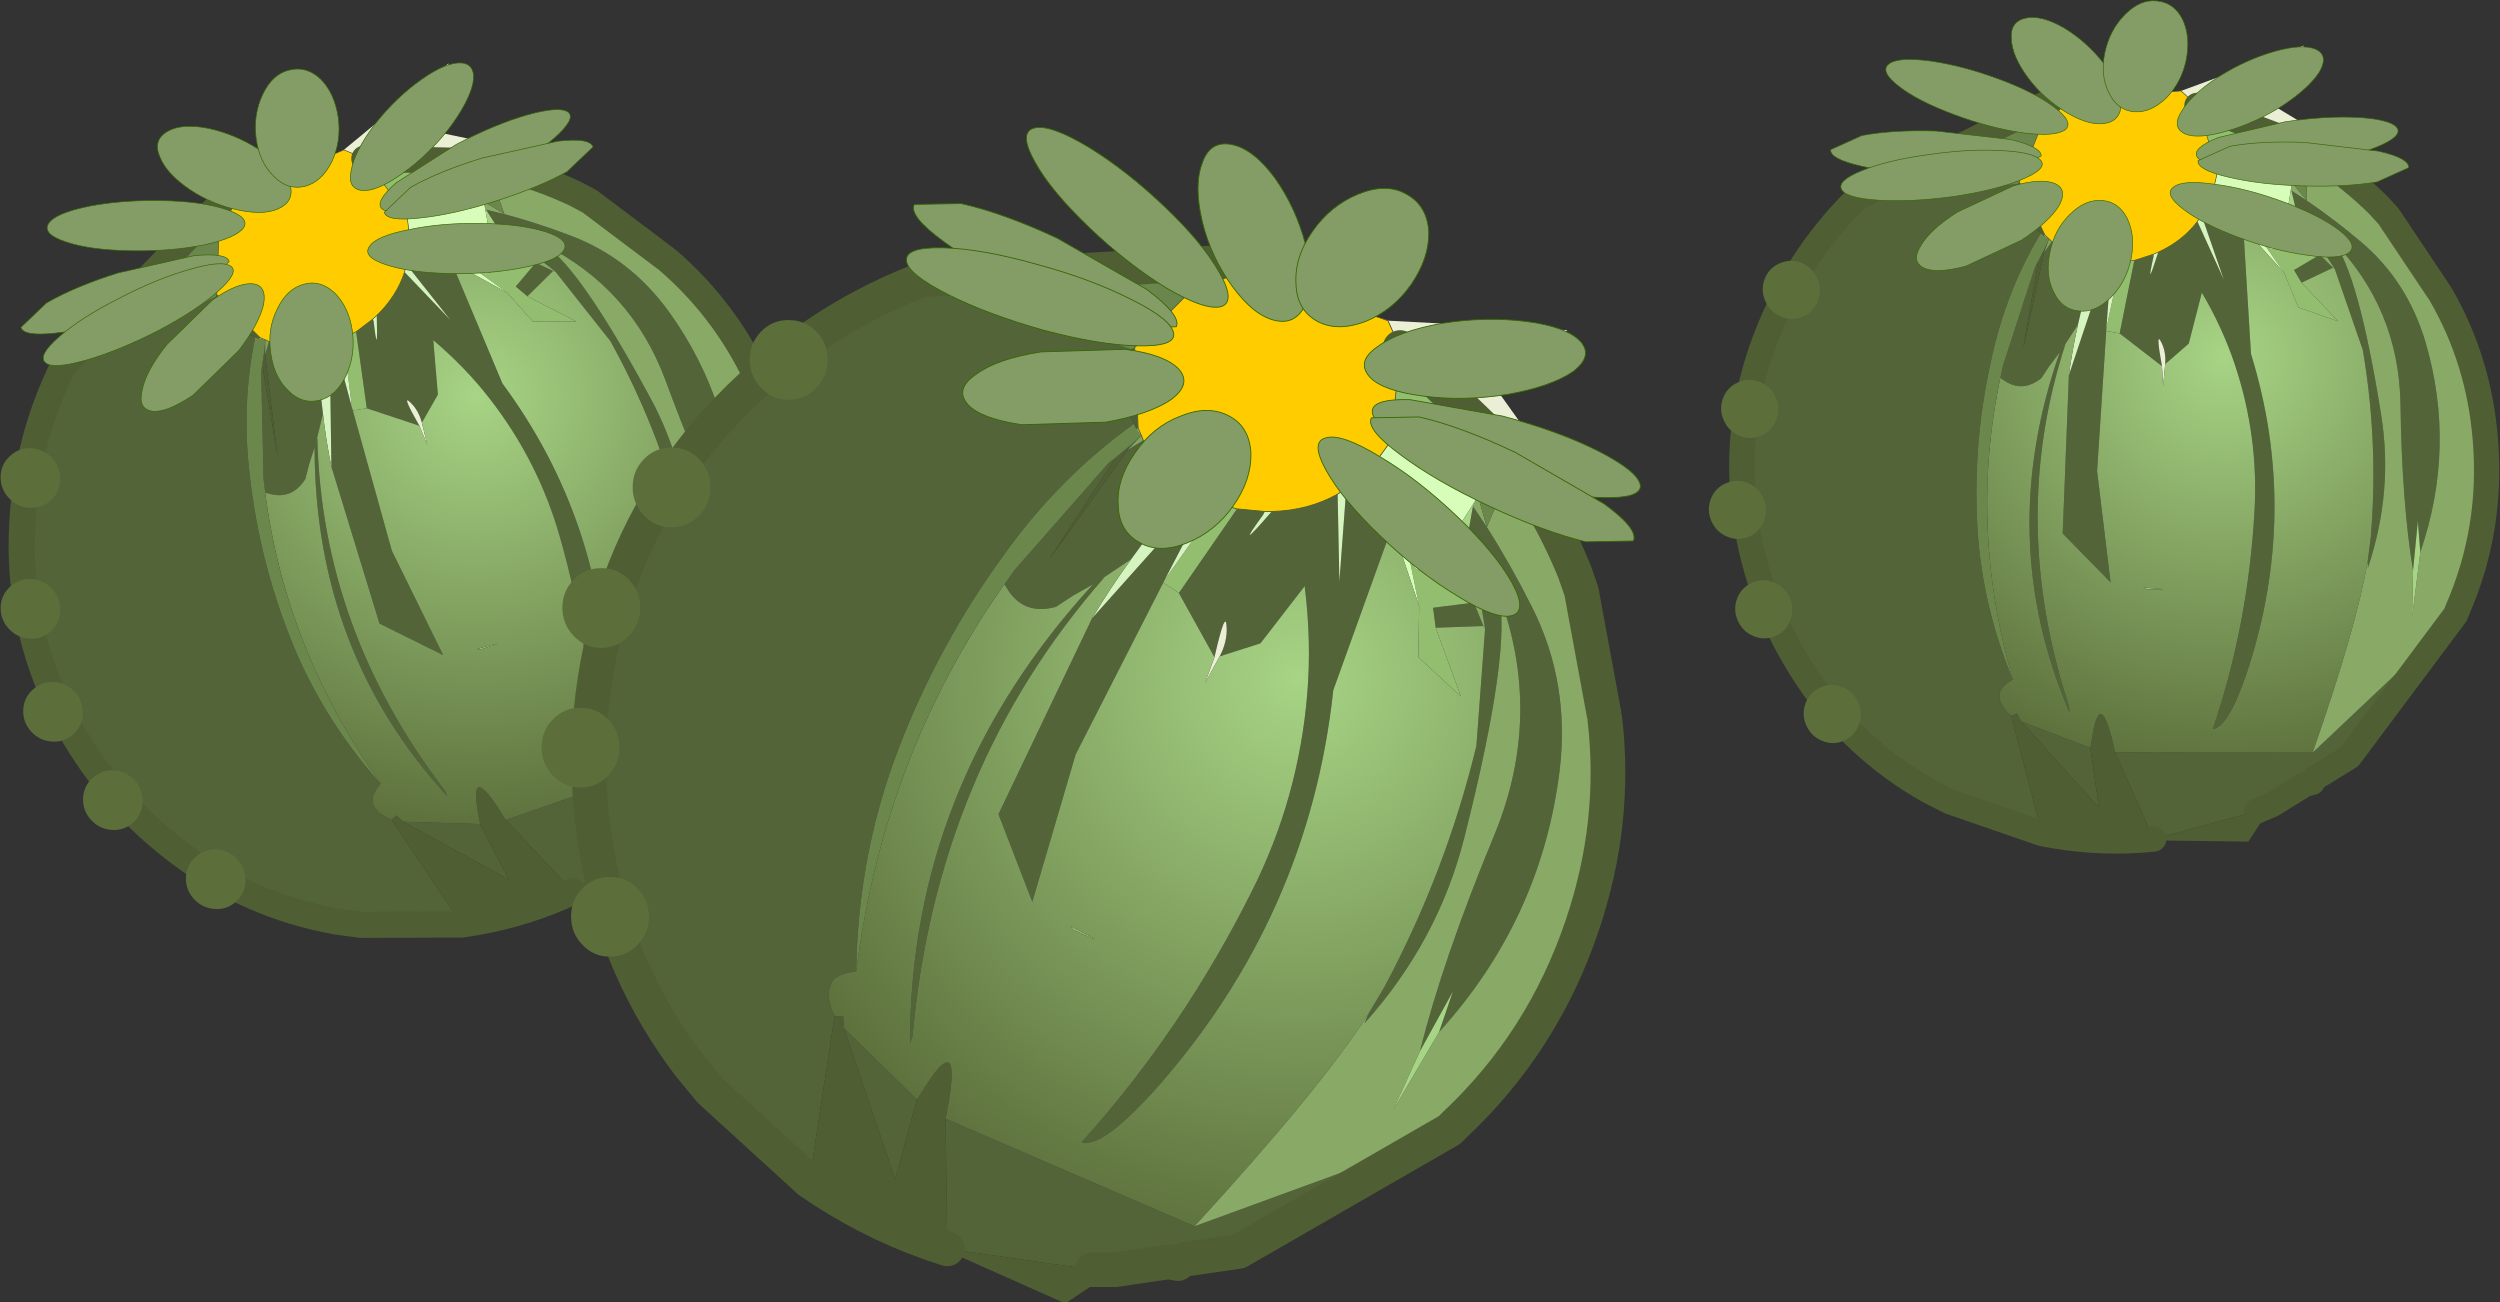 <svg viewBox="0 0 57.497 29.951" xmlns="http://www.w3.org/2000/svg" xmlns:xlink="http://www.w3.org/1999/xlink"><rect x="0" y="0" width="57.497" height="29.951" fill="#333333" stroke="none"/><g transform="translate(-107.15 -75.574)"><use transform="matrix(.267 -.115 .115 .267 143 80.3)" width="63.35" height="67.8" xlink:href="#a"/><use transform="matrix(.222 -.204 .204 .222 101.95 86.5)" width="63.35" height="67.8" xlink:href="#a"/><use transform="translate(119.6 78.5) scale(.399)" width="63.35" height="67.8" xlink:href="#a"/></g><defs><g id="a"><use transform="translate(1.75)" width="61.6" height="67.8" xlink:href="#b"/><use transform="translate(5.264 18.465) scale(.446)" width="10.05" height="10.3" xlink:href="#c"/><use transform="translate(12.014 11.115) scale(.446)" width="10.05" height="10.3" xlink:href="#c"/><use transform="translate(1.714 43.215) scale(.446)" width="10.05" height="10.3" xlink:href="#c"/><use transform="translate(.015 33.465) scale(.446)" width="10.05" height="10.3" xlink:href="#c"/><use transform="translate(1.214 25.415) scale(.446)" width="10.05" height="10.3" xlink:href="#c"/></g><g id="b"><path d="m34.7 18.05 2.2 2.5-1.95 3.05-.95 1.3-1.8 1.2.25-.15q-9.65 11-11.05 26.4l-.15.45q0-14.95 10.55-26.45l-1.15.65-1 .65q-1.85.5-2.8-1.05l-.15-.25.6-.85 5.4-6.15.4-.3-3.85 5.9 4.55-6.35.9-.55M40.1 22l1.6.15-.1.2q-1.75 2.4.5-.2 2.1-.05 3.8-1l.1 5.05.4-5.4 1.3-1.1.8 1.25.55 2.05-3.4 9.45q-1.4 13-10.2 22.95-3.15 3.5-4.3 3.1 5.8-6.45 9.8-14.45 2.7-5.35 3.2-11.4.25-3-.15-6.2l-2.55 3.3-2.35.75q.45-.85.4-1.7-.05-1.1-.7 1.75l-2.05-3.7L40.1 22m13.6-.15.8 1.2q1.4 2.2 2.6 4.6 2.2 4.35 1.6 9.4-1.05 8.6-6.95 15.1l.8-2.35-1.9 3.45q1.3-5.25 4.3-12.5 2.85-6.95.2-13.95.85 3.1-1.95 14.15-1.5 5.95-5.75 10.7l.2-.5.95-1.6q3.55-6.65 5.3-13.9l.5-6.75-.95-5.65.25-1.4m-16.05 41.5 10.4-3.8-7.85 5.25-3.1.45-.4.25-1.1.5.55-.6-3.05.45h-1.35l-8.35-1.2-.1-7.5 14.35 6.2m16.1-35.95.55 1.35-2.75.1-.05-.4-.1-.75 2.35-.3m-17.9-1.15-5.05 9.9-2.5 8.5-1.95-5.05 5.4-11.3 5.45-6.1.6.3-1.85 3.55-.1.2m-17.7 22.4q-1.2.15-1.45.7-.35.75.2 1.9l-1.45 9.5-5.7-5.2-1.2-1.45q-4.1-5.4-5.3-12.05Q2 35.2 3.8 28.5q1.8-6.55 6.3-11.55 5.05-5.55 11.8-8.15l12.1 4q-.75.35-.75.7.1 1.8.9 3.6-4.3 3.1-7.45 7.5-3.8 5.2-6.1 11.2-2.35 6.1-2.45 12.85m-.7 3.3 4.2 4.1-1.25 4.6-2.95-8.7M36.7 65.5l-.55-.1.55.1" fill="#536439" fill-rule="evenodd" transform="translate(-1.75)"/><path d="m34.2 12.7.2 4.65-.1.05-.15-.3q-.8-1.8-.9-3.6 0-.35.75-.7l.2-.1M16.9 51.25h.5l.05.7 2.95 8.7 1.25-4.6.2-.3q2.6-4.3 1.45 1.4l.1 7.5-1.05-.35 1.05.35 8.35 1.2h1.35l-2.9 1.95-7.85-3.5q-3.65-1.3-6.9-3.55l1.45-9.5M34.55 17.8l-.75.8-4.55 6.35 3.85-5.9.65-.55.25-.2.55-.5" fill="#4f5f33" fill-rule="evenodd" transform="translate(-1.75)"/><path d="m49.5 12.7-.7-1.55 10.35.55-4.6 2.7 4.75 6.65-4.1-2.85-5.7-5.5M39.1 30.5l-.85 1.55.55-1.5q.65-2.85.7-1.75.05.85-.4 1.7" fill="#ebefd6" fill-rule="evenodd" transform="translate(-1.75)"/><path d="m39.05 7.8-4.85 4.9-.2.1-12.1-4 17.15-1" fill="url(#d)" fill-rule="evenodd" transform="translate(-1.75)"/><path d="m49 18.05.5-5.35 5.7 5.5.75.95-2 1.55L49 18.05m-14.6-.7.2.45h-.05l-.25-.4.1-.05m2.5 3.2q.75.6 1.65.95l-.75 1-.6-.3-2.25 1.4 1.95-3.05m2.15 1.15 1.05.3-3.35 4.85-.9-.6.1-.2 3.1-4.35m14.7 5.7-2.35.3.1.75.05.4L53 32.8l-2.45-2.25.05-2.95-.85-4.15.5 1.65q.15 1 1.6-.45l1.7 2 .2.75m-23.1 18.85-.15-.2q2.75 1.4.15.2" fill="#93be6f" fill-rule="evenodd" transform="translate(-1.75)"/><path d="m38.55 21.5.5.2-3.1 4.35 1.85-3.55.75-1m3.15.65h.4q-2.25 2.6-.5.2l.1-.2m4.2-1 .5-.35-.4 5.4-.1-5.05M31.75 28.3q1.05-1.75 2.25-3.4l.95-1.3 2.25-1.4-5.45 6.1" fill="#d6f4bf" fill-rule="evenodd" transform="translate(-1.75)"/><path d="m48.05 19.35.95-1.3 4.95 2.65.05.6-.05.05-2.1 3.3q-1.45 1.45-1.6.45l-.5-1.65.85 4.15-1.55-4.6-.55-2.05-.45-1.6m8.8 1.1q-.7 0-1.2.35l-.2.15.75-1.4.65.9" fill="#d8fdba" fill-rule="evenodd" transform="translate(-1.75)"/><path d="m34.6 17.8.1.25-.9.55.75-.8h.05m13.1 1.9.35-.35.45 1.6-.8-1.25m-.05 31.45q-2.85 4.4-10 12.2l-14.35-6.2q1.15-5.7-1.45-1.4l-.2.3-4.2-4.1-.05-.7h-.5q-.55-1.15-.2-1.9.25-.55 1.45-.7 1.65-13 9.15-23.15l-.6.85.15.25q.95 1.55 2.8 1.05l1-.65 1.15-.65Q21.25 37.85 21.25 52.8l.15-.45q1.4-15.4 11.05-26.4l-.25.15 1.8-1.2q-1.2 1.65-2.25 3.4l-5.4 11.3 1.95 5.05 2.5-8.5 5.05-9.9.9.6 2.05 3.7-.55 1.5.85-1.55 2.35-.75 2.55-3.3q.4 3.2.15 6.2-.5 6.05-3.2 11.4-4 8-9.8 14.45 1.15.4 4.3-3.1 8.8-9.95 10.2-22.95l3.4-9.45 1.55 4.6-.05 2.95L53 32.8l-1.45-3.95 2.75-.1.1.15-.5 6.75q-1.75 7.25-5.3 13.9l-.95 1.6M33.75 18.5l-.65.55-.4.3 1.05-.85m-3.1 27.75q2.6 1.2-.15-.2l.15.2" fill="url(#e)" fill-rule="evenodd" transform="translate(-1.75)"/><path d="m53.95 21.35.05-.05.5 1.75.6-1.4.35-.7.2-.15q.5-.35 1.2-.35 1.6 2.45 2.7 5.15l.4 1.15 1.3 7.05.05.3q.7 6-1.3 11.9-2.25 6.7-7.3 11.45l-.35.35-12.15 7 7.85-5.25-10.4 3.8q7.15-7.8 10-12.2l-.2.5q4.25-4.75 5.75-10.7Q56 29.9 55.15 26.8q2.65 7-.2 13.95-3 7.25-4.3 12.5l-1.55 3.4 2.65-4.5q5.9-6.5 6.95-15.1.6-5.05-1.6-9.4-1.2-2.4-2.6-4.6l-.8-1.2.25-.5m-.5 1.9.95 5.65-.1-.15-.55-1.35-.2-.75q-.35-1.7-.1-3.4" fill="#8a6" fill-rule="evenodd" transform="translate(-1.75)"/><path d="m53.95 20.7 2-1.55.25.4-.75 1.4-.35.7-.6 1.4-.5-1.75-.05-.6M27.3 25.5q-7.5 10.15-9.15 23.15.1-6.75 2.45-12.85 2.3-6 6.1-11.2 3.15-4.4 7.45-7.5l.15.3.25.4-.55.5-.25.2-1.05.85-5.4 6.15" fill="#6c874c" fill-rule="evenodd" transform="translate(-1.75)"/><path d="m53.95 21.35-.25.5-.25 1.4q-.25 1.7.1 3.4l-1.7-2 2.1-3.3m-2.2 30.8-2.65 4.5 1.55-3.4 1.9-3.45-.8 2.35" fill="#a7d485" fill-rule="evenodd" transform="translate(-1.75)"/><path d="m49.5 12.7-.5 5.35-.95 1.3-.35.35-1.3 1.1-.5.35q-1.7.95-3.8 1h-.4L40.1 22l-1.05-.3-.5-.2q-.9-.35-1.65-.95l-2.2-2.5-.1-.25-.2-.45-.2-4.65 4.85-4.9 9.75 3.35.7 1.55" fill="#fc0" fill-rule="evenodd" transform="translate(-1.75)"/><path d="m54.2 19.15-.75-.95-5.7-5.5m-9.3 52.1 12.15-7 .35-.35Q56 52.7 58.25 46q2-5.9 1.3-11.9m-.05-.3-1.3-7.05-.4-1.15q-1.1-2.7-2.7-5.15l-.65-.9-.25-.4M20.15 8.8q-6.75 2.6-11.8 8.15-4.5 5-6.3 11.55-1.8 6.7-.55 13.55Q2.7 48.7 6.8 54.1L8 55.55l5.7 5.2q3.25 2.25 6.9 3.55l1.05.35M37.3 7.8l-17.15 1m11.2 57.05H30m1.35 0 3.05-.45.55.1m.4-.25 3.1-.45" fill="none" stroke="#4f5f33" stroke-linecap="round" stroke-linejoin="round" stroke-width="2"/><path d="m47.25 18.05.5-5.35-.7-1.55L37.3 7.8l-4.85 4.9.2 4.65.2.45.1.25 2.2 2.5q.75.6 1.65.95l.5.2 1.05.3 1.6.15h.4q2.1-.05 3.8-1l.5-.35 1.3-1.1.35-.35.95-1.3" fill="none" stroke="#4f5f33" stroke-linecap="round" stroke-linejoin="round" stroke-width=".05"/><path d="m21.5 4.45 2.7-.05q2.45.55 5.55 2l5.15 2.95q2 1.5 1.7 2.15l-2.75.1Q31.4 11 28.3 9.55q-3.15-1.5-5.1-2.95-2.05-1.5-1.7-2.15" fill="#849c66" fill-rule="evenodd" transform="translate(-1.75)"/><path d="m19.75 4.45 2.7-.05q2.45.55 5.55 2l5.15 2.95q2 1.5 1.7 2.15l-2.75.1q-2.45-.6-5.55-2.05-3.15-1.5-5.1-2.95-2.05-1.5-1.7-2.15z" fill="none" stroke="#360" stroke-linecap="round" stroke-linejoin="round" stroke-width=".05"/><path d="M28.4.05q.9-.25 3.15 1.1 2.2 1.35 4.4 3.45t3.15 3.8.05 1.95q-.95.2-3.15-1.1-2.2-1.35-4.4-3.45-2.25-2.15-3.15-3.8Q27.5.3 28.4.05" fill="#849c66" fill-rule="evenodd" transform="translate(-1.75)"/><path d="M26.65.05q.9-.25 3.15 1.1Q32 2.5 34.2 4.6t3.15 3.8.05 1.95q-.95.2-3.15-1.1-2.2-1.35-4.4-3.45Q27.6 3.65 26.7 2 25.75.3 26.65.05z" fill="none" stroke="#360" stroke-linecap="round" stroke-linejoin="round" stroke-width=".05"/><path d="M39.8 1q1.25.25 2.5 1.95 1.2 1.7 1.75 3.8.5 2.05.05 3.35-.55 1.3-1.75 1.05-1.25-.25-2.5-1.95T38.1 5.45q-.5-2.1 0-3.4.45-1.3 1.7-1.05" fill="#849c66" fill-rule="evenodd" transform="translate(-1.75)"/><path d="M38.05 1q1.25.25 2.5 1.95 1.2 1.7 1.75 3.8.5 2.05.05 3.35-.55 1.3-1.75 1.05-1.25-.25-2.5-1.95t-1.75-3.75q-.5-2.1 0-3.4.45-1.3 1.7-1.05z" fill="none" stroke="#360" stroke-linecap="round" stroke-linejoin="round" stroke-width=".05"/><path d="M50.15 9.05q-1.05 1.5-2.65 2.15-1.6.6-2.75 0-1.2-.65-1.25-2.15-.1-1.55.95-3.05t2.65-2.15 2.75 0q1.2.65 1.3 2.15.05 1.5-1 3.05" fill="#849c66" fill-rule="evenodd" transform="translate(-1.75)"/><path d="M48.4 9.05q-1.05 1.5-2.65 2.15-1.6.6-2.75 0-1.2-.65-1.25-2.15-.1-1.55.95-3.05t2.65-2.15 2.75 0q1.2.65 1.3 2.15.05 1.5-1 3.05z" fill="none" stroke="#360" stroke-linecap="round" stroke-linejoin="round" stroke-width=".05"/><path d="M51.95 11.3q2.5-.4 4.85-.1 2.3.3 3.1 1.15.75.85-.45 1.75-1.25.85-3.75 1.3-2.55.4-4.85.1-2.35-.3-3.1-1.1-.8-.9.45-1.75 1.2-.9 3.75-1.35" fill="#849c66" fill-rule="evenodd" transform="translate(-1.75)"/><path d="M50.2 11.3q2.5-.4 4.85-.1 2.3.3 3.1 1.15.75.85-.45 1.75-1.25.85-3.75 1.3-2.55.4-4.85.1-2.35-.3-3.1-1.1-.8-.9.45-1.75 1.2-.9 3.75-1.35z" fill="none" stroke="#360" stroke-linecap="round" stroke-linejoin="round" stroke-width=".05"/><path d="M63.35 20.65q.05.75-2.15.7t-5.35-.9q-3.2-.9-5.5-2.05-2.35-1.2-2.45-1.95-.1-.8 2.15-.75l5.35.95q3.2.85 5.5 2 2.35 1.2 2.45 2" fill="#849c66" fill-rule="evenodd" transform="translate(-1.75)"/><path d="M61.6 20.65q.05.75-2.15.7t-5.35-.9q-3.2-.9-5.5-2.05-2.35-1.2-2.45-1.95-.1-.8 2.15-.75l5.35.95q3.2.85 5.5 2 2.35 1.2 2.45 2z" fill="none" stroke="#360" stroke-linecap="round" stroke-linejoin="round" stroke-width=".05"/><path d="m62.95 23.85-2.75.05q-2.45-.6-5.55-2.05t-5.1-2.95q-2.05-1.5-1.7-2.15l2.75-.05q2.4.55 5.55 2.05l5.1 2.95q2 1.45 1.7 2.15" fill="#849c66" fill-rule="evenodd" transform="translate(-1.75)"/><path d="m61.2 23.85-2.75.05q-2.45-.6-5.55-2.05t-5.1-2.95q-2.05-1.5-1.7-2.15l2.75-.05q2.4.55 5.55 2.05l5.1 2.95q2 1.45 1.7 2.15z" fill="none" stroke="#360" stroke-linecap="round" stroke-linejoin="round" stroke-width=".05"/><path d="M55.95 28.15q-.9.25-3.1-1.1-2.25-1.35-4.45-3.45t-3.15-3.8 0-1.9q.9-.25 3.1 1.1 2.2 1.3 4.45 3.45 2.2 2.1 3.15 3.8.9 1.65 0 1.9" fill="#849c66" fill-rule="evenodd" transform="translate(-1.75)"/><path d="M54.2 28.15q-.9.25-3.1-1.1-2.25-1.35-4.45-3.45t-3.15-3.8 0-1.9q.9-.25 3.1 1.1 2.2 1.3 4.45 3.45 2.2 2.1 3.15 3.8.9 1.65 0 1.9z" fill="none" stroke="#360" stroke-linecap="round" stroke-linejoin="round" stroke-width=".05"/><path d="M34.5 23.95q-1.2-.65-1.25-2.15-.1-1.5.95-3 1.05-1.55 2.65-2.15 1.6-.65 2.8 0 1.15.6 1.25 2.1.05 1.55-1 3.05t-2.65 2.15-2.75 0" fill="#849c66" fill-rule="evenodd" transform="translate(-1.75)"/><path d="M32.75 23.95q-1.2-.65-1.25-2.15-.1-1.5.95-3 1.05-1.55 2.65-2.15 1.6-.65 2.8 0 1.15.6 1.25 2.1.05 1.55-1 3.05t-2.65 2.15-2.75 0z" fill="none" stroke="#360" stroke-linecap="round" stroke-linejoin="round" stroke-width=".05"/><path d="M24.6 16q-.8-.9.45-1.75 1.2-.9 3.75-1.3l4.85-.15q2.3.3 3.1 1.15.75.85-.45 1.75-1.25.85-3.75 1.3l-4.85.15q-2.35-.35-3.1-1.15" fill="#849c66" fill-rule="evenodd" transform="translate(-1.75)"/><path d="M22.85 16q-.8-.9.45-1.75 1.2-.9 3.75-1.3l4.85-.15q2.3.3 3.1 1.15.75.85-.45 1.75-1.25.85-3.75 1.3l-4.85.15q-2.35-.35-3.1-1.15z" fill="none" stroke="#360" stroke-linecap="round" stroke-linejoin="round" stroke-width=".05"/><path d="M21.05 7.7q-.1-.8 2.1-.75t5.4.95q3.15.85 5.5 2.05 2.3 1.15 2.4 1.95.1.75-2.1.7t-5.4-.9q-3.2-.9-5.5-2.05-2.35-1.2-2.4-1.95" fill="#849c66" fill-rule="evenodd" transform="translate(-1.75)"/><path d="M19.3 7.7q-.1-.8 2.1-.75t5.4.95q3.15.85 5.5 2.05 2.3 1.15 2.4 1.95.1.75-2.1.7t-5.4-.9q-3.2-.9-5.5-2.05-2.35-1.2-2.4-1.95z" fill="none" stroke="#360" stroke-linecap="round" stroke-linejoin="round" stroke-width=".05"/></g><g id="f" fill="#5c6f3b" fill-rule="evenodd"><path d="M7.4 8Q5.95 9.55 3.8 9.55 1.7 9.55.25 8-1.2 6.5-1.2 4.35q0-2.1 1.45-3.6T3.8-.75q2.15 0 3.6 1.5T8.85 4.4q0 2.1-1.45 3.6" transform="translate(1.2 .75)"/><path d="M8.8 4.4q0 1.8-1.3 3.1T4.4 8.8 1.3 7.5 0 4.4t1.3-3.1T4.4 0t3.1 1.3 1.3 3.1m-2.1-.45q-.55-.55-1.35-.55t-1.4.55q-.55.6-.55 1.4t.55 1.35q.6.6 1.4.6t1.35-.6q.6-.55.6-1.35t-.6-1.4" transform="translate(1.2 .75)"/><path d="M6.7 3.95q.6.6.6 1.4T6.7 6.7q-.55.6-1.35.6t-1.4-.6q-.55-.55-.55-1.35t.55-1.4q.6-.55 1.4-.55t1.35.55" transform="translate(1.2 .75)"/></g><radialGradient id="e" cx="0" cy="0" r="819.2" gradientTransform="translate(43.55 31.8) scale(.041)" gradientUnits="userSpaceOnUse"><stop stop-color="#a7d485" offset="0"/><stop stop-color="#5c6f3b" offset="1"/></radialGradient><linearGradient id="d" x1="-819.2" x2="819.2" gradientTransform="translate(-102.55 -59.75)" gradientUnits="userSpaceOnUse"><stop stop-color="#93be6f" offset="0"/><stop stop-color="#4f5f33" offset="1"/></linearGradient><use width="10.05" height="10.3" xlink:href="#f" id="c"/></defs></svg>